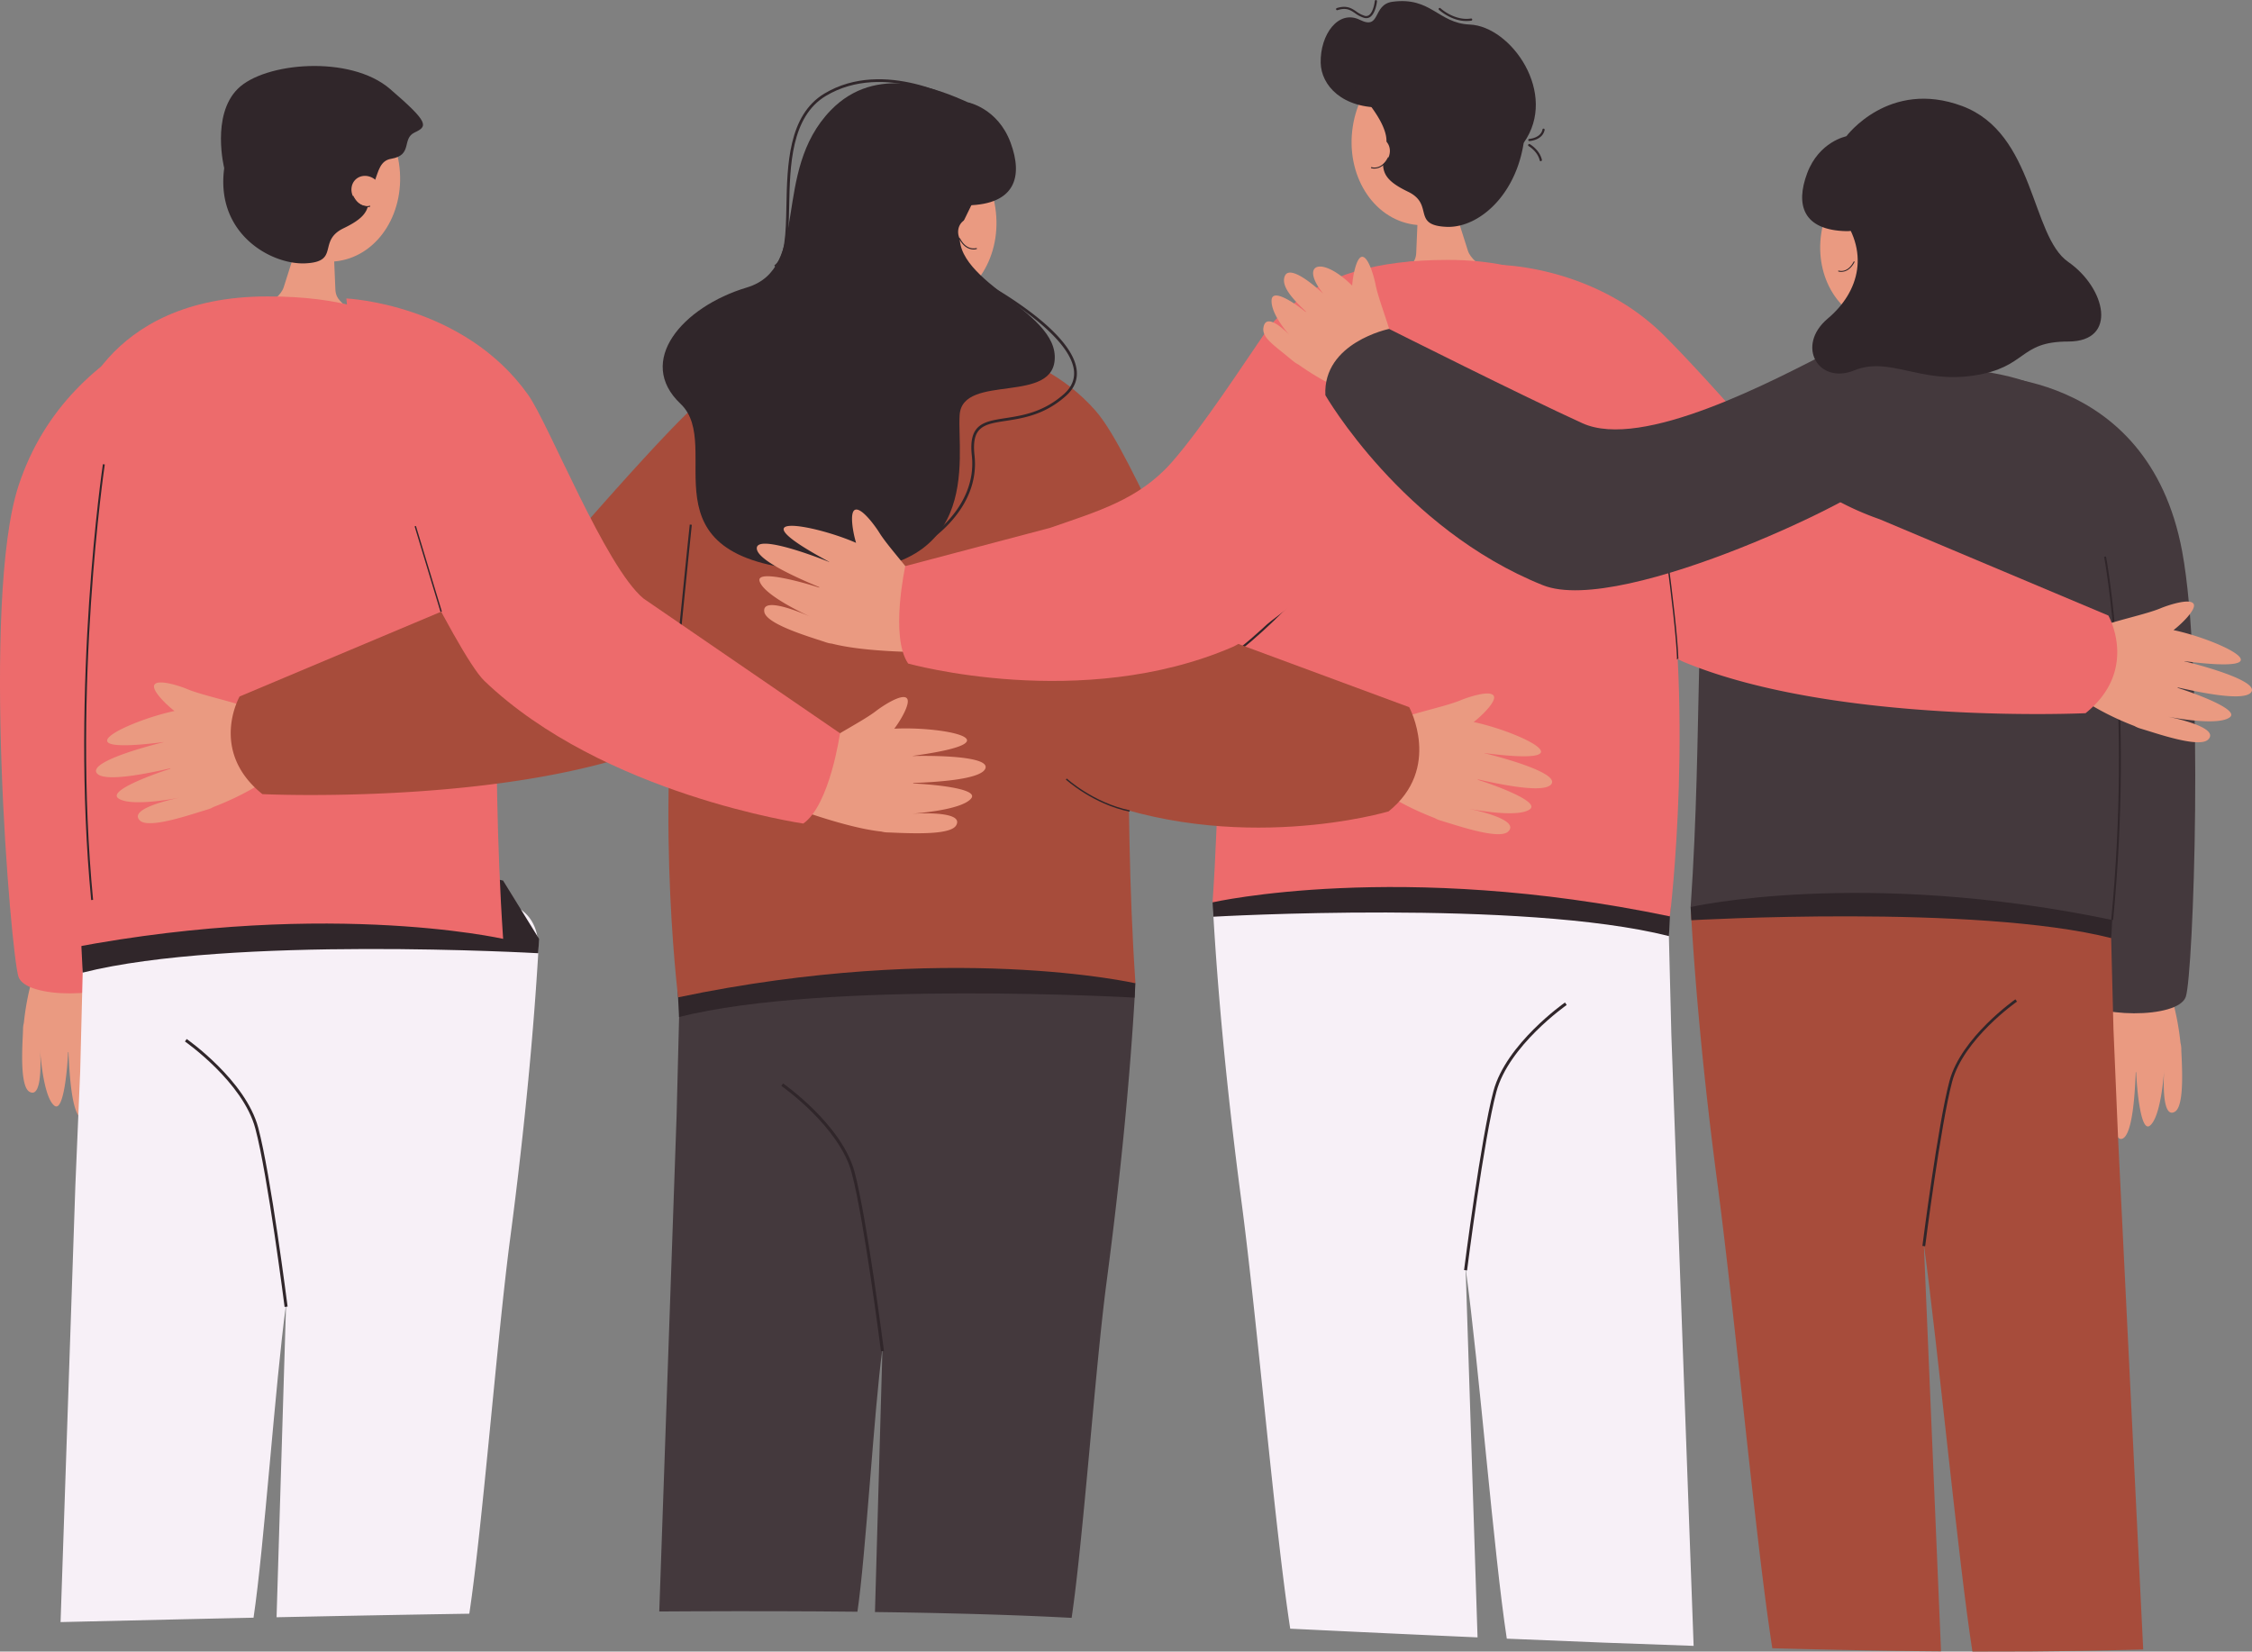 <svg id="圖層_1" data-name="圖層 1" xmlns="http://www.w3.org/2000/svg" viewBox="0 0 1444.42 1059.34"><rect x="0" y="0" width="1444.42" height="1059.34" fill="#808080" stroke="none"/><defs><style>.cls-1{fill:#ea9a81;}.cls-2{fill:#ed6b6c;}.cls-3{fill:#f7f0f7;}.cls-4{fill:#30262a;}.cls-5{fill:#44393d;}.cls-6{fill:#a74c3b;}</style></defs><path class="cls-1" d="M270.86,713.24c9.42,5.56,6.82-27.52,6.82-27.52s1.79,30.77,9.25,36.5c5.95,4.57,8.36-24.37,8.76-34.33l.27,0c.45,9.76,1.6,40.16,8.66,42.68,8,2.85,7.51-37,7.3-42.9l.1,0c8.76,64.12,17.58,16.81,16.06-11,4.74,3.65,15.49,10,18.06,7.43,2.95-3-5-14.82-7.58-18.15-6-7.68-14.67-25.33-20.78-32.9C315.13,629.79,274,637,274,637s-4.62,12.38-6.68,32.16a16,16,0,0,0-.52,3.68c0,1.63-.14,3.82-.24,6.29v0h0C266,691,265.55,710.11,270.86,713.24Z" transform="translate(-252.03 -13)"/><path class="cls-2" d="M407.46,206.74S297.17,223.08,263.9,324.58c-24.07,73.44-4.91,300.61,0,315s59.71,13.87,72.19,0S407.46,206.74,407.46,206.74Z" transform="translate(-252.03 -13)"/><path class="cls-3" d="M597.27,624.42c-2.82,47.06-8.16,108.14-18,182.83-8.4,63.57-17.62,183.54-26.23,240.81l-10.14.16c-37.52.6-75.53,1.33-113.48,2.12l6.07-199.69h0l0-.84v0L442,696.16l1.88-73.84h0c.37-.17,6.27-3,15.58-6.84h0c7.06-2.94,16.07-6.52,26.1-10.07,34-12,79.79-23.67,100.62-8.93h0c5.35,3.79,9,9.31,10.48,17h0c.11.51.2,1,.27,1.57A46.68,46.68,0,0,1,597.27,624.42Z" transform="translate(-252.03 -13)"/><path class="cls-3" d="M461.33,568.42c-.27,10.88-.7,23.31-1.37,37.27q-.24,4.77-.49,9.77h0c-.12,2.14-.24,4.3-.36,6.51-2.72,47.87-8.09,111.09-18.42,189.19q-2.55,19.32-5.2,38.61v0c0,.19-.05.38-.07.55h0c-6.83,49.85-14,155.17-20.77,200.3l-25.41.56c-6.3.13-12.57.28-18.85.42-26.74.59-53.3,1.22-79.51,1.84l9.49-280.1h0l3.1-73.3,1.6-63.22.05-1.94.24-9.67,0-1.21.25-10.08h0l.05-2.1.1-3.79,1.53-60.69,2.83-.65,31.68-7.36h0l58.55-13.59h0l18.77-4.35,42.05-9.76s.21,3.76.36,11.24C461.76,532.27,461.85,547.48,461.33,568.42Z" transform="translate(-252.03 -13)"/><path class="cls-4" d="M434.57,851.3c-.11-.84-10.77-84.53-18.79-114.51-7.94-29.7-44.75-55.5-45.12-55.76l1.11-1.59c.37.26,37.76,26.48,45.88,56.85,8.05,30.1,18.73,113.92,18.84,114.77Z" transform="translate(-252.03 -13)"/><path class="cls-1" d="M434,197.23l9.73-30.6,2.83-8.91,16.66-52.39,2.19,52.11,1.31,31.28.42,9.9c.28,6.72,4.48,8.13,9.6,14,2.07,2.36,15.34,16.71.28,23.19-18.75,8.08-53.82-4.15-67.15-20.17C410,215.6,430.87,207.12,434,197.23Z" transform="translate(-252.03 -13)"/><ellipse class="cls-1" cx="460.7" cy="124.89" rx="47.76" ry="56.16" transform="translate(-265.6 57.94) rotate(-8.68)"/><path class="cls-4" d="M511.93,86.94s-29.19,27.39-25.34,42.79,2.87,21.45-14.17,29.66-2,21.57-24.72,22.53-61.54-21-50.54-68.19a179.36,179.36,0,0,1,14.13-39.66Z" transform="translate(-252.03 -13)"/><path class="cls-4" d="M597.27,624.42s-198.16-11.35-292.2,12.43l-1.4-28.13,131.86-41L542,570.5l32.7,7.32,23.08,37.39Z" transform="translate(-252.03 -13)"/><path class="cls-2" d="M299.61,281.81s17.44-78.69,124.13-78.68c185.93,0,133.78,159.12,151,412.08,0,0-119.87-27.25-293.32,9,0,0-16.89-137,4.93-252.81C292.09,340.84,291.05,308.4,299.61,281.81Z" transform="translate(-252.03 -13)"/><path class="cls-4" d="M395.85,120.85S387.35,87.12,404.5,70s72.18-21.88,97.62,0,24.25,24,15.82,28-.89,14.5-15.08,16.86-4.12,27.91-28.68,22.83S395.85,120.85,395.85,120.85Z" transform="translate(-252.03 -13)"/><path class="cls-1" d="M494.7,130.37c-3.31-4.57-9.39-5.94-13.58-3.06s-4.91,8.92-1.61,13.49,9.39,5.95,13.59,3.07S498,135,494.7,130.37Z" transform="translate(-252.03 -13)"/><path class="cls-4" d="M487.39,145.86c-2.3,0-6.28-1-9.27-6.78a.33.33,0,1,1,.59-.31c4.19,8.14,10.11,6.3,10.36,6.22a.33.33,0,0,1,.42.21.34.34,0,0,1-.21.42A6.52,6.52,0,0,1,487.39,145.86Z" transform="translate(-252.03 -13)"/><path class="cls-4" d="M310.51,590.32c-13.33-138.19,7.3-278.19,7.51-279.58l1.22.18c-.21,1.4-20.82,141.24-7.5,279.28Z" transform="translate(-252.03 -13)"/><path class="cls-3" d="M1199.72,1063.25c-37.9-1.67-77.84-3.53-120.15-5.58-10-65.17-21.19-197.77-31.25-273.84-9.88-74.7-15.22-135.77-18-182.83a46,46,0,0,1,.32-9.38c.07-.53.16-1,.25-1.56h0c1.44-7.71,5.15-13.22,10.49-17h0c20.84-14.74,66.61-3.1,100.65,8.93,10,3.54,19,7.12,26.08,10.07,9.61,4,15.59,6.85,15.59,6.85h0l1.87,73.83,6.52,153.65v0h0l0,.81h0Z" transform="translate(-252.03 -13)"/><path class="cls-3" d="M1338.31,1068.69c-37.58-1.24-77.39-2.8-119.83-4.62-8.36-54.56-17.62-173.35-26.35-237.13h0c0-.17-.05-.34-.07-.52h0v0c-1.76-12.84-3.5-25.75-5.2-38.63-10.33-78.11-15.7-141.32-18.42-189.19q-.18-3.31-.36-6.52c-.18-3.33-.34-6.59-.5-9.77q-1-20.94-1.36-37.27c-.09-3.44-.16-6.72-.22-9.86-.54-31.13.32-46.91.32-46.91l57.12,13.26h0l96.73,22.45,1.54,60.69.4,16,.33,12.81,1.59,63.23Z" transform="translate(-252.03 -13)"/><path class="cls-4" d="M1193,827.88l-1.92-.24c.1-.85,10.78-84.67,18.83-114.77,8.13-30.38,45.52-56.59,45.89-56.85l1.11,1.59c-.37.26-37.19,26.07-45.13,55.76C1203.75,743.34,1193.09,827,1193,827.88Z" transform="translate(-252.03 -13)"/><path class="cls-1" d="M1193.53,173.81l-9.73-30.6L1181,134.3l-16.66-52.39L1162.12,134l-1.31,31.28-.42,9.9c-.28,6.72-4.48,8.13-9.6,14-2.07,2.37-15.34,16.72-.28,23.2,18.75,8.07,53.82-4.15,67.15-20.17C1217.55,192.18,1196.68,183.7,1193.53,173.81Z" transform="translate(-252.03 -13)"/><ellipse class="cls-1" cx="1166.85" cy="101.47" rx="56.16" ry="47.76" transform="translate(638.46 1226.65) rotate(-81.32)"/><path class="cls-4" d="M1140,81.91c-27.32,1-40.57-14.36-40.89-28.58-.4-18.23,11.38-34.38,25.11-27.61s7.83-9.84,21-11.6c24.66-3.3,29.29,13.78,49.47,14.62,26.61,1.09,57,44.31,34.65,75.85C1229.31,104.59,1161.52,81.12,1140,81.91Z" transform="translate(-252.03 -13)"/><path class="cls-4" d="M1115.62,63.52s29.19,27.38,25.34,42.79-2.88,21.44,14.17,29.66,2,21.57,24.71,22.53,50.56-25.19,50.55-68.2a63.68,63.68,0,0,0-14.14-39.66Z" transform="translate(-252.03 -13)"/><path class="cls-1" d="M1126.22,105.63c3.31-4.57,9.39-5.94,13.59-3.06s4.91,8.92,1.6,13.49-9.39,5.94-13.58,3.06S1122.92,110.2,1126.22,105.63Z" transform="translate(-252.03 -13)"/><path class="cls-4" d="M1240.26,116.42a.68.68,0,0,1-.67-.54c-1.33-5.8-7-9.12-7.06-9.15a.7.7,0,0,1-.26-1,.69.69,0,0,1,1-.25c.26.14,6.26,3.65,7.72,10a.69.69,0,0,1-.52.83Z" transform="translate(-252.03 -13)"/><path class="cls-4" d="M1232.87,103.49a.7.7,0,0,1,0-1.39c.08,0,7.45-.53,8.51-6.09a.7.7,0,0,1,1.37.26c-1.26,6.63-9.45,7.2-9.79,7.22Z" transform="translate(-252.03 -13)"/><path class="cls-4" d="M1128.31,24.64a5.21,5.21,0,0,1-1.48-.22,19.27,19.27,0,0,1-5.61-2.91c-3-2.05-5.65-3.82-11.35-2a.69.69,0,0,1-.42-1.32c6.34-2,9.5.14,12.55,2.2a18,18,0,0,0,5.21,2.72,3.18,3.18,0,0,0,2.85-.38c3-2.07,3.77-9,3.78-9.07a.69.69,0,1,1,1.38.13c0,.31-.79,7.66-4.38,10.09A4.42,4.42,0,0,1,1128.31,24.64Z" transform="translate(-252.03 -13)"/><path class="cls-4" d="M1192.57,26.48c-9.66,0-17.18-6.83-17.53-7.15a.69.69,0,1,1,.94-1c.09.08,9,8.19,19.48,6.55a.7.7,0,1,1,.22,1.38A20.76,20.76,0,0,1,1192.57,26.48Z" transform="translate(-252.03 -13)"/><path class="cls-4" d="M1133.53,121.12a6.49,6.49,0,0,1-1.88-.24.34.34,0,1,1,.21-.64c.25.09,6.17,1.92,10.35-6.21a.34.34,0,0,1,.6.31C1139.81,120.15,1135.84,121.12,1133.53,121.12Z" transform="translate(-252.03 -13)"/><path class="cls-4" d="M1030.28,601s198.16-11.36,292.2,12.43l1.4-28.13-131.86-41-106.46,2.75-32.7,7.32-23.08,37.39Z" transform="translate(-252.03 -13)"/><path class="cls-2" d="M1304.89,258.39s-17.44-78.69-124.13-78.68c-185.93,0-133.78,159.12-151,412.08,0,0,119.87-27.26,293.32,9,0,0,16.89-137-4.93-252.81C1312.41,317.42,1313.45,285,1304.89,258.39Z" transform="translate(-252.03 -13)"/><path class="cls-4" d="M1034.69,439.18,1034,438c35-21.69,80.65-78.84,81.11-79.41l1.05.83C1115.69,360,1069.94,417.36,1034.69,439.18Z" transform="translate(-252.03 -13)"/><path class="cls-4" d="M1327.44,435.63c-.78-19.23-13-136.71-13.15-137.9l1.33-.14c.13,1.19,12.37,118.72,13.16,138Z" transform="translate(-252.03 -13)"/><path class="cls-1" d="M1219.41,546.34c8.48-8.3-26.9-14.91-26.9-14.91s32.73,6.81,40.84.6c6.46-4.94-23.18-15.62-33.49-18.85l.09-.28c10.35,2.28,42.53,9.65,47.15,3,5.25-7.58-36.61-18.29-42.88-19.74,0,0,0-.07,0-.11,69.64,8.91,22.56-13.68-7-19.92,5.16-3.94,14.89-13.4,12.87-16.83-2.32-3.94-16.92,1.05-21.14,2.82-9.74,4.08-30.68,8.22-40.33,12.5-4.19,1.85-8.26,47-8.26,47s11.67,8.34,31.81,16.07a17.47,17.47,0,0,0,3.71,1.58c1.69.51,3.95,1.23,6.52,2h0C1194.77,545.13,1214.63,551,1219.41,546.34Z" transform="translate(-252.03 -13)"/><path class="cls-1" d="M341.75,539.27c-8.48-8.3,26.9-14.91,26.9-14.91s-32.73,6.81-40.84.61C321.35,520,351,509.34,361.3,506.11c0-.09-.06-.19-.1-.28-10.35,2.29-42.52,9.66-47.15,3-5.24-7.58,36.61-18.29,42.89-19.75,0,0,0-.07,0-.1-69.64,8.9-22.56-13.69,7-19.93-5.17-3.94-14.9-13.39-12.87-16.82,2.32-3.94,16.92,1,21.14,2.81,9.73,4.09,30.68,8.23,40.33,12.5,4.18,1.85,8.26,47,8.26,47s-11.67,8.34-31.81,16.06a16.5,16.5,0,0,1-3.71,1.58c-1.7.51-4,1.23-6.52,2h0C366.38,538.06,346.53,544,341.75,539.27Z" transform="translate(-252.03 -13)"/><path class="cls-5" d="M979.78,652.9C977,700,971.6,761,961.73,835.73c-7.16,54.15-14.91,164.64-22.36,215l-4.7-.24c-20.7-1.06-43.17-1.87-67.1-2.48l-14.56-.35q-19.32-.41-39.78-.66L818,879.12h0l0-.81v0s0,0,0-.07l6.5-153.58,1.86-73.83h0c.28-.14,6.21-2.95,15.59-6.86,7-3,16.06-6.52,26.08-10.07,34-12,79.82-23.67,100.65-8.93,5.35,3.78,9,9.31,10.49,17h0c.11.52.2,1,.27,1.57A46.78,46.78,0,0,1,979.78,652.9Z" transform="translate(-252.03 -13)"/><path class="cls-5" d="M843.84,596.9c-.27,10.88-.7,23.3-1.37,37.27-.16,3.17-.32,6.43-.5,9.77q-.16,3.21-.36,6.51c-2.71,47.87-8.08,111.08-18.41,189.19q-2.57,19.3-5.19,38.57s0,0,0,.07,0,.34-.08.51c0,0,0,0,0,0-5.23,38.2-10.64,132.16-15.95,168-33.8-.36-69.6-.42-106.78-.26q-10.08,0-20.32.11L686,728.55l1.61-63.23v-.05l.32-12.76.41-16h0l1.53-60.69L817.1,546.31h0l26.62-6.19s.13,2.45.27,7.31C844.22,556.18,844.43,572.71,843.84,596.9Z" transform="translate(-252.03 -13)"/><path class="cls-4" d="M817.07,879.78c-.1-.84-10.77-84.54-18.78-114.51-7.94-29.69-44.75-55.51-45.12-55.76l1.1-1.59c.38.26,37.76,26.47,45.89,56.85,8.05,30.1,18.73,113.92,18.83,114.76Z" transform="translate(-252.03 -13)"/><path class="cls-1" d="M816.52,225.71l9.73-30.61,2.84-8.91,16.65-52.38,2.19,52.11,1.31,31.28.42,9.9c.28,6.72,4.49,8.13,9.6,14,2.08,2.37,15.34,16.71.29,23.19-18.76,8.08-53.82-4.15-67.16-20.16C792.5,244.08,813.38,235.6,816.52,225.71Z" transform="translate(-252.03 -13)"/><ellipse class="cls-1" cx="843.2" cy="153.36" rx="47.76" ry="56.16" transform="translate(-265.52 115.98) rotate(-8.68)"/><path class="cls-4" d="M979.77,652.9s-198.16-11.36-292.2,12.42l-1.39-28.13,131.85-41L924.49,599l32.71,7.32,23.07,37.39Z" transform="translate(-252.03 -13)"/><path class="cls-6" d="M705.16,310.29S722.6,231.6,829.3,231.6c185.92,0,133.77,159.12,151,412.09,0,0-119.87-27.26-293.32,9,0,0-16.89-137,4.93-252.81C697.64,369.31,696.6,336.88,705.16,310.29Z" transform="translate(-252.03 -13)"/><path class="cls-6" d="M850.21,232.37s63.3-2.83,104.49,44.06c25.57,29.11,63.1,139.71,93.27,150.24l107.91,39.93s21.26,39.14-13.24,66.86c0,0-98.19,29.32-195.74-10.52-9.55-3.9-44.37-54.57-44.37-54.57Z" transform="translate(-252.03 -13)"/><path class="cls-6" d="M795,234.93s-59.65.91-104,44.83c-16.24,16.08-40.71,43.3-60.33,65.57A185.9,185.9,0,0,1,552.47,398L405.72,459.73s-19.89,34.92,14.61,62.64c0,0,158.88,7.52,256.42-32.32a37,37,0,0,0,14.28-9.9Z" transform="translate(-252.03 -13)"/><path class="cls-4" d="M682.61,487.53l-1.34-.06c.79-19.27,13-136.79,13.16-138l1.33.14C695.64,350.81,683.4,468.3,682.61,487.53Z" transform="translate(-252.03 -13)"/><path class="cls-4" d="M872.92,78.68c-18.61-8.37-58.68-25.16-88,5C746.27,123.54,772.38,185,731,197.42S659.68,244.75,688.52,272s-28.37,99,83.78,107,93.39-72.65,95.24-99.87,62.2-5.91,61-37.86-75.81-51-58.31-86.74S901.8,91.67,872.92,78.68Z" transform="translate(-252.03 -13)"/><path class="cls-1" d="M883.83,157.53c-3.31-4.57-9.39-5.95-13.58-3.07s-4.92,8.92-1.61,13.5S878,173.9,882.22,171,887.13,162.1,883.83,157.53Z" transform="translate(-252.03 -13)"/><path class="cls-4" d="M876.52,173c-2.31,0-6.28-1-9.27-6.79a.33.33,0,1,1,.59-.3c4.2,8.15,10.29,6.23,10.35,6.21a.34.34,0,0,1,.22.64A7.16,7.16,0,0,1,876.52,173Z" transform="translate(-252.03 -13)"/><path class="cls-4" d="M872.92,78.68s19,3.62,27.24,25.69,2.9,39.66-27.24,40.33S872.92,78.68,872.92,78.68Z" transform="translate(-252.03 -13)"/><path class="cls-4" d="M749.73,184.69l-1.05-1.43c7.08-5.22,7.39-20.53,7.75-38.25.52-25.87,1.16-58.07,24.37-72,38.46-23.08,86.71,4.61,87.19,4.9l-.89,1.53c-.48-.28-47.84-27.44-85.39-4.91-22.36,13.42-23,45.07-23.51,70.51C757.83,163.24,757.52,179,749.73,184.69Z" transform="translate(-252.03 -13)"/><path class="cls-4" d="M846.19,361.12l-.9-1.53c.33-.2,33.77-20.48,30.06-54.4-2.22-20.33,7.76-21.87,21.57-24,10.88-1.68,24.43-3.77,37.56-15.48,4.89-4.36,7-9.45,6.37-15.15C938,226,885.12,197,884.58,196.72l.85-1.56A247.88,247.88,0,0,1,912.8,213c18.53,14,28.56,26.6,29.81,37.36.73,6.3-1.6,11.91-7,16.67-13.53,12.06-27.36,14.2-38.47,15.92-13.79,2.13-22.11,3.42-20.07,22.06C881,340.06,846.54,360.91,846.19,361.12Z" transform="translate(-252.03 -13)"/><path class="cls-1" d="M742.27,405.54c-2.08-11.68,30.56,3.49,30.56,3.49s-30.59-13.47-33.6-23.23c-2.39-7.77,27.95.74,38.22,4.1l.09-.28c-9.76-4.16-40.23-16.84-40.11-25,.13-9.22,40.42,6.37,46.38,8.83l.05-.1c-61.87-33.19-10.42-24.24,17.25-12.16-1.92-6.21-4.35-19.56-.71-21.17,4.18-1.86,13.17,10.67,15.58,14.57,5.55,9,20.19,24.51,25.57,33.59,2.33,3.94.16,43.07.16,43.07s-35.09,0-56-5.39a17.61,17.61,0,0,1-3.94-.87c-1.67-.57-3.93-1.3-6.49-2.13h0C763,418.86,743.45,412.13,742.27,405.54Z" transform="translate(-252.03 -13)"/><path class="cls-2" d="M1159.84,180.48s-69.34,6.91-95.79,45.07c-13,18.79-40.88,61.74-60.49,84-21.13,24-47.77,31.48-77.94,42l-92.94,24.55s-9.95,45.35,1.83,62.5c0,0,111.19,31.14,208-10.58,23-9.92,140.5-113.74,140.5-113.74Z" transform="translate(-252.03 -13)"/><path class="cls-4" d="M976.5,533.63C953,528.76,935.82,513.17,935.65,513l.6-.65c.17.15,17.17,15.58,40.43,20.4Z" transform="translate(-252.03 -13)"/><path class="cls-1" d="M865.28,542.44c6-10.22-29.86-7.4-29.86-7.4s33.37-1.94,39.59-10c5-6.45-26.44-9.06-37.24-9.49,0-.1,0-.2,0-.3,10.58-.49,43.57-1.74,46.3-9.4,3.09-8.68-40.11-8.14-46.55-7.91,0,0,0-.07,0-.11,69.56-9.51,18.22-19.08-11.92-17.42,4-5.14,10.9-16.81,8-19.59-3.27-3.2-16.07,5.41-19.68,8.22-8.34,6.47-27.48,15.92-35.69,22.56-3.56,2.87-15.19,40.3-15.19,40.3s32.89,12.26,54.34,14.48a16.91,16.91,0,0,0,4,.56c1.78.05,4.14.16,6.83.27h0C841.17,547.68,861.88,548.2,865.28,542.44Z" transform="translate(-252.03 -13)"/><path class="cls-2" d="M474.18,204.44s75.26,3.37,116.68,61.93C604.05,285,640.21,376.54,664.8,396.93l126,86.38s-6.49,46-23.53,57.93c0,0-128.42-18.6-204.54-91.47-18.08-17.3-78.61-146.63-78.61-146.63Z" transform="translate(-252.03 -13)"/><path class="cls-1" d="M1647,726.07c-9.42,5.56-6.83-27.52-6.83-27.52s-1.78,30.77-9.25,36.5c-5.94,4.57-8.35-24.37-8.75-34.33l-.28,0c-.44,9.76-1.59,40.16-8.66,42.68-8,2.85-7.5-37-7.29-42.91h-.1c-8.76,64.12-17.59,16.8-16.06-11-4.75,3.65-15.5,10-18.06,7.42-3-3,5-14.81,7.57-18.14,6-7.69,14.67-25.33,20.79-32.9,2.65-3.28,43.83,3.91,43.83,3.91s4.62,12.39,6.67,32.17a15.47,15.47,0,0,1,.52,3.68c0,1.63.15,3.81.25,6.29v0h0C1651.85,703.85,1652.34,722.94,1647,726.07Z" transform="translate(-252.03 -13)"/><path class="cls-5" d="M1518,253.86s111.57-5.9,133.65,112.77c14.14,76,7.24,271.39,2.33,285.74s-59.71,13.86-72.18,0S1518,253.86,1518,253.86Z" transform="translate(-252.03 -13)"/><path class="cls-6" d="M1497,1072.2c-23.36-.18-47.57-.55-72.81-1.1h0q-17.39-.39-35.41-.88c-10.58-67.61-23.72-211.36-35.24-298.43-9.11-68.85-14-125.15-16.64-168.53a43.22,43.22,0,0,1,.3-8.65c.07-.5.15-1,.24-1.44h0c1.33-7.1,4.73-12.17,9.66-15.65h0c19.2-13.6,61.4-2.87,92.77,8.23,9.25,3.26,17.55,6.56,24,9.28,8.85,3.7,14.37,6.32,14.37,6.32l1.72,68.06L1486,811v0l0,.81h0Z" transform="translate(-252.03 -13)"/><path class="cls-6" d="M1626.67,1071c-1.25,0-2.5.08-3.76.12q-18.51.51-37.61.81c-20.36.33-41.31.46-63,.42h-5.18c-8.92-56.91-22.07-194.82-31.1-260.83h0c0-.18,0-.35-.08-.52v0q-2.43-17.75-4.78-35.55c-9.53-72-14.48-130.26-17-174.38q-.17-3.06-.33-6-.25-4.6-.45-9c-.62-12.88-1-24.34-1.27-34.37-.86-34.7.1-52.33.1-52.33l94,21.82,47.82,11.1,1.41,55.94.37,14.74h0l.3,11.81.77,30.35.43,17,.28,10.93,2.94,69.58Z" transform="translate(-252.03 -13)"/><path class="cls-4" d="M1486.82,812.39l-1.77-.22c.1-.78,9.94-78,17.36-105.79,7.49-28,41.95-52.16,42.3-52.4l1,1.46c-.34.24-34.27,24-41.59,51.4C1496.74,734.47,1486.92,811.62,1486.82,812.39Z" transform="translate(-252.03 -13)"/><path class="cls-4" d="M1336.84,603.26s182.66-10.47,269.35,11.46l1.29-25.93L1485.93,551l-98.13,2.53-30.14,6.75-21.28,34.46Z" transform="translate(-252.03 -13)"/><path class="cls-5" d="M1590,287.45s-9-39-107.39-39c-171.38,0-130.34,113.16-146.2,346.33,0,0,110.5-25.12,270.38,8.32,0,0,15.57-126.28-4.54-233C1596.91,341.86,1597.87,312,1590,287.45Z" transform="translate(-252.03 -13)"/><path class="cls-4" d="M1607.38,603.15l-1.23-.12c13.31-138-4.36-231.93-4.54-232.86l1.21-.23C1603,370.87,1620.71,464.94,1607.38,603.15Z" transform="translate(-252.03 -13)"/><path class="cls-1" d="M1668.3,487.38c8.48-8.3-26.9-14.91-26.9-14.91s32.73,6.8,40.84.6c6.47-4.94-23.17-15.62-33.49-18.86,0-.09.07-.18.1-.28,10.35,2.29,42.52,9.66,47.15,3,5.24-7.58-36.61-18.29-42.89-19.74,0,0,0-.08,0-.11,69.64,8.91,22.56-13.68-7-19.92,5.17-3.94,14.9-13.4,12.88-16.83-2.33-3.94-16.93,1.05-21.15,2.82-9.73,4.08-30.67,8.22-40.33,12.49-4.18,1.86-8.26,47-8.26,47S1601,471,1621.1,478.7a17.47,17.47,0,0,0,3.71,1.58c1.7.51,4,1.23,6.52,2h0C1643.67,486.17,1663.52,492.06,1668.3,487.38Z" transform="translate(-252.03 -13)"/><path class="cls-2" d="M1215,183s59.65.91,104,44.83c16.24,16.08,40.71,43.3,60.33,65.57a185.72,185.72,0,0,0,78.23,52.62l146.76,61.79s19.88,34.92-14.62,62.64c0,0-158.88,7.51-256.42-32.32a37.07,37.07,0,0,1-14.28-9.91Z" transform="translate(-252.03 -13)"/><rect class="cls-4" x="526.25" y="349.23" width="0.89" height="57.31" transform="translate(-338.96 155.93) rotate(-16.85)"/><path class="cls-4" d="M1327.67,435.62c-1-28.4-13-109.15-13.15-110l.87-.13c.13.81,12.15,81.61,13.16,110.06Z" transform="translate(-252.03 -13)"/><path class="cls-1" d="M1062.44,222.85c2-10.74,16.79,5.21,16.79,5.21s-12.24-13.27-11.61-22.66c.49-7.48,14.13,1.43,21.87,7.71l.17-.22c-7-6.78-16.37-15.79-13.59-22.76,3.15-7.89,20,6.85,24.3,10.93l.07-.07c-14.75-18.8-1-24.3,18.86-4.8.39-6,2.69-18.27,6.35-18.47,4.21-.22,7.83,13.53,8.62,17.67,1.83,9.56,9.33,27.75,11,37.34.71,4.16-31.89,30.32-31.89,30.32s-12.35-4.71-28.55-16.23a15.61,15.61,0,0,1-3.11-2c-1.26-1-3-2.41-4.89-4v0h0C1067.55,233.3,1061.28,228.91,1062.44,222.85Z" transform="translate(-252.03 -13)"/><path class="cls-5" d="M1515.71,220.39s-25.33-15.13-87.45,16.81c-39.09,20.11-122.9,64.71-161.27,47.27-37.56-17.07-124-60.5-124-60.5s-42.52,8.7-40.88,42.51c0,0,49.34,85.72,139.49,121.87,51.32,20.58,217.47-62.41,210.19-66.55Z" transform="translate(-252.03 -13)"/><ellipse class="cls-1" cx="1463.65" cy="169.26" rx="51.77" ry="44.02" transform="translate(823.46 1577.61) rotate(-81.32)"/><path class="cls-1" d="M1426.21,173.1c3-4.22,8.65-5.48,12.52-2.83s4.52,8.22,1.47,12.44-8.65,5.48-12.52,2.82S1423.16,177.31,1426.21,173.1Z" transform="translate(-252.03 -13)"/><path class="cls-4" d="M1432.94,187.37a6.09,6.09,0,0,1-1.74-.22.31.31,0,0,1,.2-.58c.23.07,5.68,1.77,9.54-5.73a.31.31,0,0,1,.42-.13.3.3,0,0,1,.13.41C1438.73,186.48,1435.07,187.37,1432.94,187.37Z" transform="translate(-252.03 -13)"/><path class="cls-4" d="M1436.26,100.42s-17.48,3.33-25.11,23.67-2.68,36.56,25.11,37.18S1436.26,100.42,1436.26,100.42Z" transform="translate(-252.03 -13)"/><path class="cls-4" d="M1436.26,100.42s27.32-36.87,74.23-19.42,44,83.27,68.08,100,32.09,51.07,0,51.07-25.91,16.52-60.57,21.81-53.91-12.54-76.78-3.27-37.6-15.82-16.88-33.27,27.11-43.63,7-68.43S1436.26,100.42,1436.26,100.42Z" transform="translate(-252.03 -13)"/></svg>